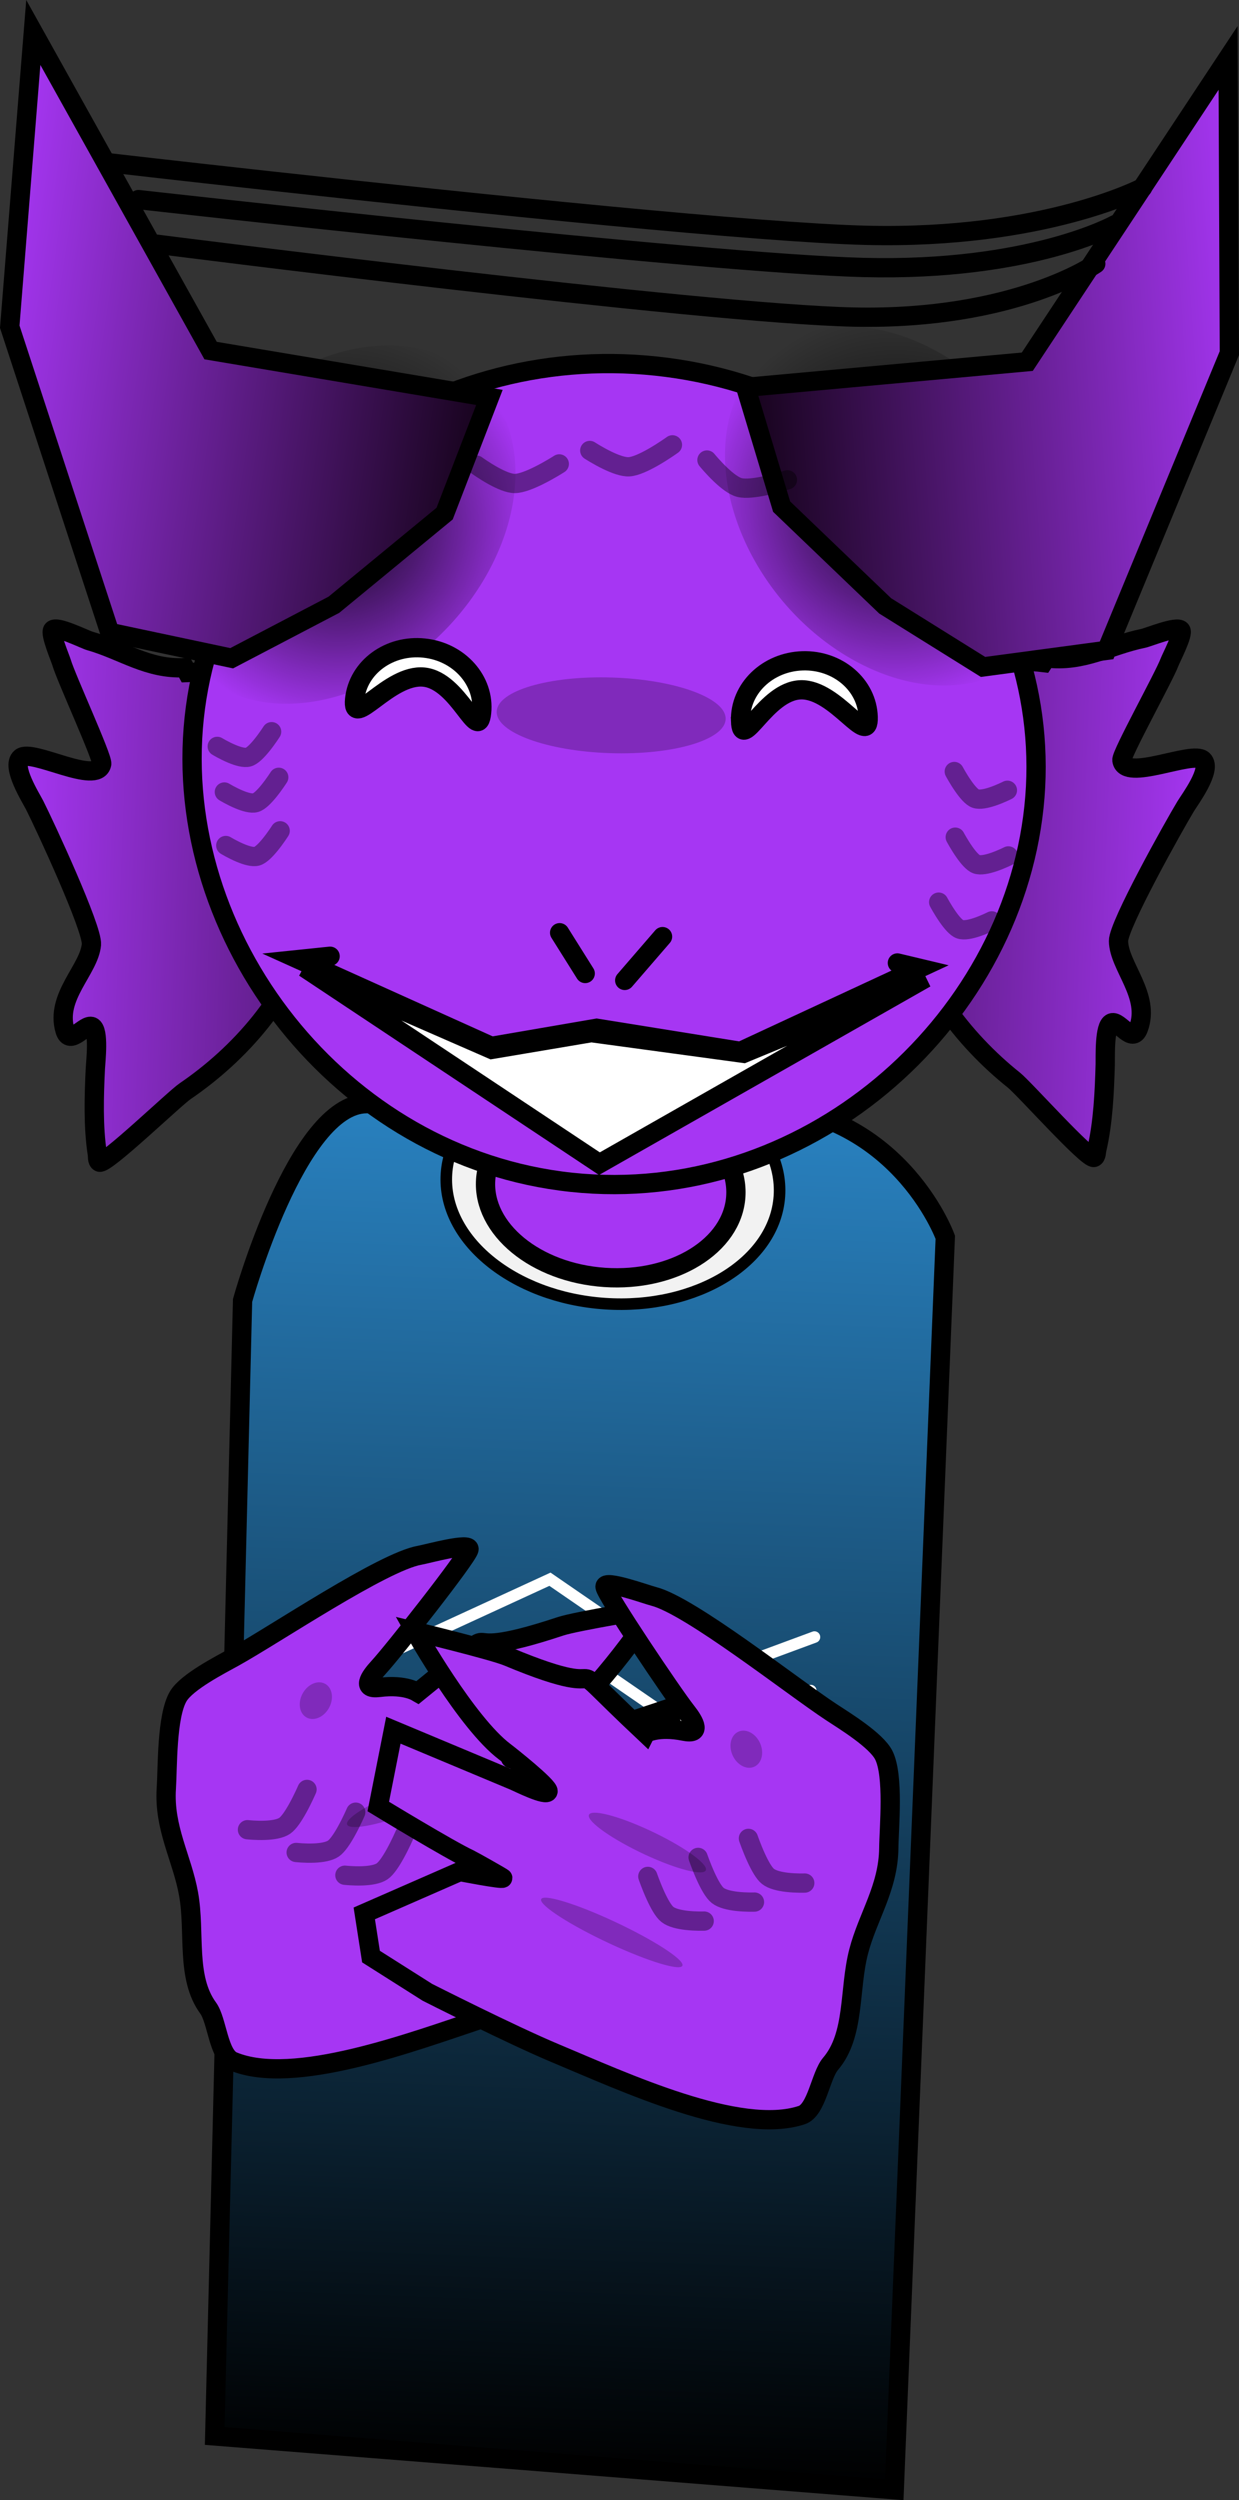 <svg version="1.1" xmlns="http://www.w3.org/2000/svg" xmlns:xlink="http://www.w3.org/1999/xlink" width="160.737" height="324.198" viewBox="0,0,160.737,324.198"><rect x="0" y="0" width="160.737" height="324.198" fill="#333333" stroke="none"/><defs><linearGradient x1="318.45" y1="175.987" x2="311.69" y2="354.703" gradientUnits="userSpaceOnUse" id="color-1"><stop offset="0" stop-color="#2982c1"/><stop offset="1" stop-color="#000000"/></linearGradient><linearGradient x1="396.288" y1="149.705" x2="356.845" y2="148.213" gradientUnits="userSpaceOnUse" id="color-2"><stop offset="0" stop-color="#a636f3"/><stop offset="1" stop-color="#581b7d"/></linearGradient><linearGradient x1="242.279" y1="149.372" x2="281.722" y2="150.864" gradientUnits="userSpaceOnUse" id="color-3"><stop offset="0" stop-color="#a636f3"/><stop offset="1" stop-color="#581b7d"/></linearGradient><radialGradient cx="284.355" cy="101.576" r="25.844" gradientUnits="userSpaceOnUse" id="color-4"><stop offset="0" stop-color="#000000" stop-opacity="0.925"/><stop offset="1" stop-color="#000000" stop-opacity="0"/></radialGradient><linearGradient x1="239.24" y1="75.571" x2="304.034" y2="85.245" gradientUnits="userSpaceOnUse" id="color-5"><stop offset="0" stop-color="#a636f3"/><stop offset="1" stop-color="#16031b"/></linearGradient><radialGradient cx="356.766" cy="99.166" r="25.356" gradientUnits="userSpaceOnUse" id="color-6"><stop offset="0" stop-color="#000000" stop-opacity="0.925"/><stop offset="1" stop-color="#000000" stop-opacity="0"/></radialGradient><linearGradient x1="402.659" y1="79.192" x2="337.319" y2="83.943" gradientUnits="userSpaceOnUse" id="color-7"><stop offset="0" stop-color="#a636f3"/><stop offset="1" stop-color="#16031b"/></linearGradient></defs><g transform="translate(-240.564,-33.552)"><g stroke-miterlimit="10"><path d="M268.42,349.425l3.613,-147.244c0,0 7.05,-25.45 16.066,-25.514c8.953,-0.064 30.159,0.181 48.696,0.048c20.105,-0.144 26.402,17.273 26.402,17.273l-6.619,162.413z" fill="url(#color-1)" stroke="#000000" stroke-width="2.5" stroke-linecap="butt"/><path d="M341.677,188.656c-0.575,8.504 -10.709,14.744 -22.636,13.938c-11.927,-0.806 -21.13,-8.353 -20.556,-16.856c0.575,-8.504 10.709,-14.744 22.636,-13.938c11.927,0.806 21.13,8.353 20.556,16.856z" fill="#f2f2f2" stroke="#000000" stroke-width="1.5" stroke-linecap="butt"/><path d="M336.02,188.723c-0.432,6.389 -8.046,11.077 -17.007,10.472c-8.961,-0.605 -15.875,-6.276 -15.444,-12.664c0.432,-6.389 8.046,-11.077 17.007,-10.472c8.961,0.605 15.875,6.276 15.444,12.664z" fill="#a636f3" stroke="#000000" stroke-width="2.5" stroke-linecap="butt"/><path d="M376.319,118.867c4.772,0.599 8.147,-1.636 12.552,-2.538c0.671,-0.137 4.407,-1.678 4.884,-1.052c0.367,0.483 -1.268,3.606 -1.472,4.153c-0.695,1.863 -6.267,11.906 -6.174,12.687c0.342,2.88 9.184,-1.301 10.517,-0.003c1.221,1.189 -1.71,5.114 -2.246,5.998c-1.516,2.503 -8.736,15.405 -8.711,17.461c0.039,3.272 4.198,7.091 2.582,11.354c-0.793,2.092 -2.495,-1.092 -3.463,-0.743c-0.985,0.356 -0.818,4.503 -0.843,5.376c-0.098,3.556 -0.274,7.534 -1.087,11.031c-0.084,0.36 -0.046,0.912 -0.361,1.045c-0.784,0.33 -9.054,-8.95 -10.397,-10.022c-6.539,-5.217 -12.819,-13.199 -14.478,-22.492c-2.506,-14.04 2.763,-33.607 18.306,-31.659z" fill="url(#color-2)" stroke="#000000" stroke-width="2.5" stroke-linecap="round"/><path d="M264.864,120.756c15.646,-0.769 19.422,19.141 15.863,32.951c-2.356,9.141 -9.221,16.626 -16.136,21.334c-1.42,0.967 -10.368,9.596 -11.124,9.208c-0.304,-0.156 -0.225,-0.704 -0.281,-1.069c-0.546,-3.549 -0.422,-7.529 -0.251,-11.082c0.042,-0.872 0.522,-4.995 -0.434,-5.424c-0.938,-0.421 -2.876,2.625 -3.509,0.479c-1.289,-4.373 3.146,-7.867 3.433,-11.126c0.18,-2.048 -6.045,-15.459 -7.367,-18.069c-0.467,-0.923 -3.094,-5.057 -1.786,-6.151c1.427,-1.194 9.928,3.644 10.487,0.798c0.151,-0.772 -4.646,-11.207 -5.198,-13.117c-0.162,-0.561 -1.556,-3.799 -1.154,-4.252c0.522,-0.588 4.132,1.23 4.79,1.418c4.325,1.232 7.521,3.715 12.325,3.479z" fill="url(#color-3)" stroke="#000000" stroke-width="2.5" stroke-linecap="round"/><path d="M374.699,138.224c-3.016,28.394 -29.909,51.835 -59.992,48.639c-30.083,-3.196 -51.965,-31.818 -48.949,-60.212c3.016,-28.394 29.849,-48.822 59.932,-45.626c30.083,3.196 52.025,28.805 49.009,57.199z" fill="#a636f3" stroke="#000000" stroke-width="2.5" stroke-linecap="butt"/><path d="M334.703,126.796c-0.089,2.707 -6.809,4.684 -15.011,4.416c-8.202,-0.269 -14.779,-2.681 -14.69,-5.388c0.089,-2.707 6.809,-4.684 15.011,-4.416c8.202,0.269 14.779,2.681 14.69,5.388z" fill-opacity="0.231" fill="#000000" stroke="none" stroke-width="0" stroke-linecap="butt"/><path d="M288.807,122.107c-12.507,6.001 -24.639,1.674 -27.097,-9.665c-2.459,-11.339 5.687,-25.395 18.194,-31.396c12.507,-6.001 24.639,-1.674 27.097,9.665c2.459,11.339 -5.687,25.395 -18.194,31.396z" fill="url(#color-4)" stroke="#000000" stroke-width="0" stroke-linecap="butt"/><path d="M298.246,100.15l-14.366,11.821l-13.259,6.936l-15.821,-3.354l-12.97,-39.632l3.055,-38.158l23.001,41.248l36.171,6.074z" fill="url(#color-5)" stroke="#000000" stroke-width="2.5" stroke-linecap="round"/><path d="M335.417,86.858c3.246,-10.911 15.435,-14.245 27.226,-7.447c11.791,6.798 18.718,21.153 15.472,32.063c-3.246,10.911 -15.435,14.245 -27.226,7.447c-11.791,-6.798 -18.718,-21.153 -15.472,-32.063z" fill="url(#color-6)" stroke="#000000" stroke-width="0" stroke-linecap="butt"/><path d="M337.308,83.782l36.527,-3.324l26.051,-39.392l0.164,38.28l-15.927,38.539l-16.029,2.149l-12.697,-7.918l-13.432,-12.872z" fill="url(#color-7)" stroke="#000000" stroke-width="2.5" stroke-linecap="round"/><path d="M313.119,93.707c0,0 -1.234,0.797 -2.645,1.498c-1.094,0.544 -2.294,1.029 -3.108,1.041c-0.758,0.011 -1.828,-0.458 -2.784,-0.982c-1.195,-0.656 -2.211,-1.399 -2.211,-1.399" fill="none" stroke-opacity="0.404" stroke="#000000" stroke-width="2.5" stroke-linecap="round"/><path d="M342.716,95.77c0,0 -1.396,0.459 -2.939,0.78c-1.196,0.249 -2.48,0.415 -3.27,0.221c-0.736,-0.181 -1.653,-0.906 -2.444,-1.655c-0.99,-0.937 -1.784,-1.913 -1.784,-1.913" fill="none" stroke-opacity="0.404" stroke="#000000" stroke-width="2.5" stroke-linecap="round"/><path d="M327.8,91.236c0,0 -1.19,0.862 -2.562,1.637c-1.063,0.601 -2.236,1.15 -3.048,1.206c-0.756,0.052 -1.85,-0.359 -2.832,-0.832c-1.228,-0.591 -2.282,-1.279 -2.282,-1.279" fill="none" stroke-opacity="0.404" stroke="#000000" stroke-width="2.5" stroke-linecap="round"/><path d="M371.256,136.026c0,0 -0.932,0.476 -1.96,0.817c-0.797,0.264 -1.651,0.446 -2.172,0.262c-0.486,-0.172 -1.085,-0.884 -1.601,-1.623c-0.645,-0.924 -1.16,-1.889 -1.16,-1.889" fill="none" stroke-opacity="0.404" stroke="#000000" stroke-width="2.5" stroke-linecap="round"/><path d="M371.382,144.539c0,0 -0.932,0.476 -1.96,0.817c-0.797,0.264 -1.651,0.446 -2.172,0.262c-0.486,-0.172 -1.085,-0.884 -1.601,-1.623c-0.645,-0.924 -1.16,-1.889 -1.16,-1.889" fill="none" stroke-opacity="0.404" stroke="#000000" stroke-width="2.5" stroke-linecap="round"/><path d="M369.232,152.966c0,0 -0.932,0.476 -1.96,0.817c-0.797,0.264 -1.651,0.446 -2.172,0.262c-0.486,-0.172 -1.085,-0.884 -1.601,-1.623c-0.645,-0.924 -1.16,-1.889 -1.16,-1.889" fill="none" stroke-opacity="0.404" stroke="#000000" stroke-width="2.5" stroke-linecap="round"/><path d="M275.802,128.43c0,0 -0.586,0.924 -1.299,1.796c-0.57,0.698 -1.221,1.363 -1.719,1.498c-0.534,0.144 -1.372,-0.102 -2.146,-0.426c-0.999,-0.417 -1.892,-0.962 -1.892,-0.962" fill="none" stroke-opacity="0.404" stroke="#000000" stroke-width="2.5" stroke-linecap="round"/><path d="M276.726,134.345c0,0 -0.586,0.924 -1.299,1.796c-0.57,0.698 -1.221,1.363 -1.719,1.498c-0.534,0.144 -1.372,-0.102 -2.146,-0.426c-0.999,-0.417 -1.892,-0.962 -1.892,-0.962" fill="none" stroke-opacity="0.404" stroke="#000000" stroke-width="2.5" stroke-linecap="round"/><path d="M276.911,141.283c0,0 -0.586,0.924 -1.299,1.796c-0.57,0.698 -1.221,1.363 -1.719,1.498c-0.534,0.144 -1.372,-0.102 -2.146,-0.426c-0.999,-0.417 -1.892,-0.962 -1.892,-0.962" fill="none" stroke-opacity="0.404" stroke="#000000" stroke-width="2.5" stroke-linecap="round"/><path d="M313.165,154.498l3.319,5.286" fill="none" stroke="#000000" stroke-width="2.5" stroke-linecap="round"/><path d="M321.61,160.682l4.906,-5.679" fill="none" stroke="#000000" stroke-width="2.5" stroke-linecap="round"/><path d="M356.982,158.42l2.861,0.682l-23.217,10.781l-18.654,-2.999l-13.659,2.35l-24.982,-11.267l4.058,-0.42" fill="none" stroke="#000000" stroke-width="2.5" stroke-linecap="round"/><path d="M388.788,57.889c0,0 -12.836,6.738 -35.858,6.177c-6.925,-0.169 -19.455,-1.19 -33.312,-2.503c-29.62,-2.807 -65.308,-6.948 -65.308,-6.948" fill="none" stroke="#000000" stroke-width="2.5" stroke-linecap="round"/><path d="M385.242,62.673c0,0 -10.951,6.118 -32.676,5.562c-20.434,-0.522 -94.038,-8.802 -94.038,-8.802" fill="none" stroke="#000000" stroke-width="2.5" stroke-linecap="round"/><path d="M382.72,67.755c0,0 -10.475,7.348 -31.369,6.913c-19.636,-0.409 -90.454,-9.45 -90.454,-9.45" fill="none" stroke="#000000" stroke-width="2.5" stroke-linecap="round"/><path d="M287.662,249.489l24.249,-11.159l19.087,13.125l15.227,-5.625" fill="none" stroke="#ffffff" stroke-width="1.5" stroke-linecap="round"/><path d="M287.181,256.432l24.249,-11.159l19.087,13.125l15.227,-5.625" fill="none" stroke="#ffffff" stroke-width="1.5" stroke-linecap="round"/><path d="M286.386,263.038l24.249,-11.159l19.087,13.125l15.227,-5.625" fill="none" stroke="#ffffff" stroke-width="1.5" stroke-linecap="round"/><g><path d="M294.743,253.024c14.195,-11.469 1.625,-2.97 18.547,-8.591c2.023,-0.672 12.241,-2.337 12.241,-2.337c0,0 -7.587,11.369 -12.758,14.668c-0.664,0.423 -6.099,4.099 -5.999,4.712c0.117,0.714 4.01,-0.89 4.527,-1.062c1.944,-0.645 16.081,-5.341 16.081,-5.341l1.206,10.017c0,0 -9.682,4.929 -12.332,5.916c-0.366,0.136 -4.471,2.056 -4.474,2.114c-0.013,0.238 5.613,-0.422 5.613,-0.422l11.958,6.348l-1.293,5.518l-7.647,4.069c0,0 -11.254,4.668 -17.095,6.608c-9.261,3.076 -24.682,8.883 -32.534,5.598c-1.9,-0.795 -2.042,-5.291 -3.219,-6.904c-2.92,-4.002 -1.633,-9.752 -2.539,-14.796c-0.829,-4.619 -3.224,-8.526 -2.885,-13.686c0.174,-2.656 0.024,-9.392 1.552,-11.948c1.12,-1.873 5.446,-4.076 7.249,-5.076c5.332,-2.96 19.327,-12.389 24.081,-13.209c0.975,-0.168 6.59,-1.741 6.384,-0.755c-0.215,1.033 -9.817,13.222 -11.724,15.287c-1.209,1.309 -2.241,2.903 0.108,2.607c3.455,-0.435 4.95,0.664 4.95,0.664z" fill="#a636f3" stroke="#000000" stroke-width="2.5" stroke-linecap="round"/><path d="M301.267,264.16c0.103,0.875 -3.326,2.907 -7.657,4.538c-4.332,1.631 -7.927,2.243 -8.029,1.368c-0.103,-0.875 3.326,-2.907 7.657,-4.538c4.332,-1.631 7.927,-2.243 8.029,-1.368z" fill-opacity="0.231" fill="#000000" stroke="none" stroke-width="0" stroke-linecap="butt"/><path d="M306.618,275.521c0.094,0.802 -4.07,3.049 -9.301,5.018c-5.231,1.969 -9.547,2.915 -9.642,2.113c-0.094,-0.802 4.07,-3.049 9.301,-5.018c5.231,-1.969 9.547,-2.915 9.642,-2.113z" fill-opacity="0.231" fill="#000000" stroke="none" stroke-width="0" stroke-linecap="butt"/><path d="M283.611,253.295c0.146,1.24 -0.664,2.594 -1.808,3.025c-1.144,0.431 -2.19,-0.225 -2.335,-1.465c-0.146,-1.24 0.664,-2.594 1.808,-3.025c1.144,-0.431 2.19,0.225 2.335,1.465z" fill-opacity="0.231" fill="#000000" stroke="none" stroke-width="0" stroke-linecap="butt"/><path d="M280.393,265.585c0,0 -0.517,1.202 -1.187,2.413c-0.535,0.968 -1.169,1.942 -1.713,2.31c-0.585,0.395 -1.579,0.541 -2.514,0.58c-1.206,0.05 -2.312,-0.079 -2.312,-0.079" fill="none" stroke-opacity="0.404" stroke="#000000" stroke-width="2.5" stroke-linecap="round"/><path d="M286.713,268.537c0,0 -0.517,1.202 -1.187,2.413c-0.535,0.968 -1.169,1.942 -1.713,2.31c-0.585,0.395 -1.579,0.541 -2.514,0.58c-1.206,0.05 -2.312,-0.079 -2.312,-0.079" fill="none" stroke-opacity="0.404" stroke="#000000" stroke-width="2.5" stroke-linecap="round"/><path d="M293.034,271.488c0,0 -0.517,1.202 -1.187,2.413c-0.535,0.968 -1.169,1.942 -1.713,2.31c-0.585,0.395 -1.579,0.541 -2.514,0.58c-1.206,0.05 -2.312,-0.079 -2.312,-0.079" fill="none" stroke-opacity="0.404" stroke="#000000" stroke-width="2.5" stroke-linecap="round"/></g><path d="M304.359,169.631l12.916,-2.175l19.755,2.684l23.615,-9.761l-42.318,24.067l-38.266,-25.42z" fill="#ffffff" stroke="#000000" stroke-width="2.5" stroke-linecap="round"/><path d="M303.042,125.964c-0.44,4.143 -2.922,-4.128 -7.47,-4.611c-4.547,-0.483 -9.438,7.005 -8.998,2.862c0.44,-4.143 4.483,-7.11 9.031,-6.627c4.547,0.483 7.877,4.233 7.437,8.377z" fill="#ffffff" stroke="#000000" stroke-width="2.5" stroke-linecap="butt"/><path d="M336.641,127.032c-0.126,-4.165 3.478,-7.653 8.048,-7.791c4.571,-0.138 8.379,3.126 8.504,7.291c0.126,4.165 -4.185,-3.671 -8.756,-3.533c-4.571,0.138 -7.671,8.198 -7.797,4.034z" fill="#ffffff" stroke="#000000" stroke-width="2.5" stroke-linecap="butt"/><g><path d="M324.298,258.326c0,0 1.574,-0.983 4.986,-0.288c2.32,0.472 1.411,-1.195 0.305,-2.592c-1.745,-2.203 -10.399,-15.083 -10.535,-16.129c-0.13,-0.999 5.35,0.993 6.309,1.235c4.679,1.177 17.921,11.636 23.015,14.99c1.722,1.134 5.869,3.657 6.845,5.61c1.331,2.664 0.672,9.37 0.645,12.031c-0.053,5.171 -2.735,8.886 -3.911,13.429c-1.284,4.961 -0.435,10.792 -3.649,14.562c-1.296,1.52 -1.777,5.992 -3.731,6.641c-8.078,2.683 -23.016,-4.273 -32.018,-8.039c-5.678,-2.376 -16.547,-7.88 -16.547,-7.88l-7.318,-4.635l-0.872,-5.6l12.403,-5.427c0,0 5.561,1.083 5.565,0.845c0.001,-0.058 -3.948,-2.283 -4.302,-2.446c-2.568,-1.184 -11.85,-6.831 -11.85,-6.831l1.959,-9.897c0,0 13.742,5.751 15.632,6.541c0.502,0.21 4.263,2.104 4.434,1.401c0.146,-0.604 -4.996,-4.68 -5.626,-5.152c-4.907,-3.68 -11.614,-15.59 -11.614,-15.59c0,0 10.064,2.432 12.03,3.255c16.45,6.883 4.557,-2.541 17.845,9.967z" fill="#a636f3" stroke="#000000" stroke-width="2.5" stroke-linecap="round"/><path d="M324.855,270.909c4.196,1.953 7.461,4.238 7.293,5.103c-0.169,0.865 -3.707,-0.017 -7.903,-1.971c-4.196,-1.953 -7.461,-4.238 -7.293,-5.103c0.169,-0.865 3.707,0.017 7.903,1.971z" fill-opacity="0.231" fill="#000000" stroke="none" stroke-width="0" stroke-linecap="butt"/><path d="M320.212,282.697c5.067,2.359 9.049,4.914 8.895,5.707c-0.155,0.793 -4.387,-0.477 -9.454,-2.836c-5.067,-2.359 -9.049,-4.914 -8.895,-5.707c0.155,-0.793 4.387,0.477 9.454,2.836z" fill-opacity="0.231" fill="#000000" stroke="none" stroke-width="0" stroke-linecap="butt"/><path d="M337.817,258.153c1.108,0.516 1.813,1.928 1.575,3.153c-0.239,1.225 -1.331,1.8 -2.439,1.284c-1.108,-0.516 -1.813,-1.928 -1.575,-3.153c0.239,-1.225 1.331,-1.8 2.439,-1.284z" fill-opacity="0.231" fill="#000000" stroke="none" stroke-width="0" stroke-linecap="butt"/><path d="M344.967,277.728c0,0 -1.113,0.044 -2.311,-0.096c-0.929,-0.109 -1.91,-0.329 -2.463,-0.768c-0.515,-0.408 -1.073,-1.427 -1.534,-2.433c-0.576,-1.258 -1.001,-2.496 -1.001,-2.496" fill="none" stroke-opacity="0.404" stroke="#000000" stroke-width="2.5" stroke-linecap="round"/><path d="M338.442,280.194c0,0 -1.113,0.044 -2.311,-0.096c-0.929,-0.109 -1.91,-0.329 -2.463,-0.768c-0.515,-0.408 -1.073,-1.427 -1.534,-2.433c-0.576,-1.258 -1.001,-2.496 -1.001,-2.496" fill="none" stroke-opacity="0.404" stroke="#000000" stroke-width="2.5" stroke-linecap="round"/><path d="M331.917,282.659c0,0 -1.113,0.044 -2.311,-0.096c-0.929,-0.109 -1.91,-0.329 -2.463,-0.768c-0.515,-0.408 -1.073,-1.427 -1.534,-2.433c-0.576,-1.258 -1.001,-2.496 -1.001,-2.496" fill="none" stroke-opacity="0.404" stroke="#000000" stroke-width="2.5" stroke-linecap="round"/></g></g></g></svg>